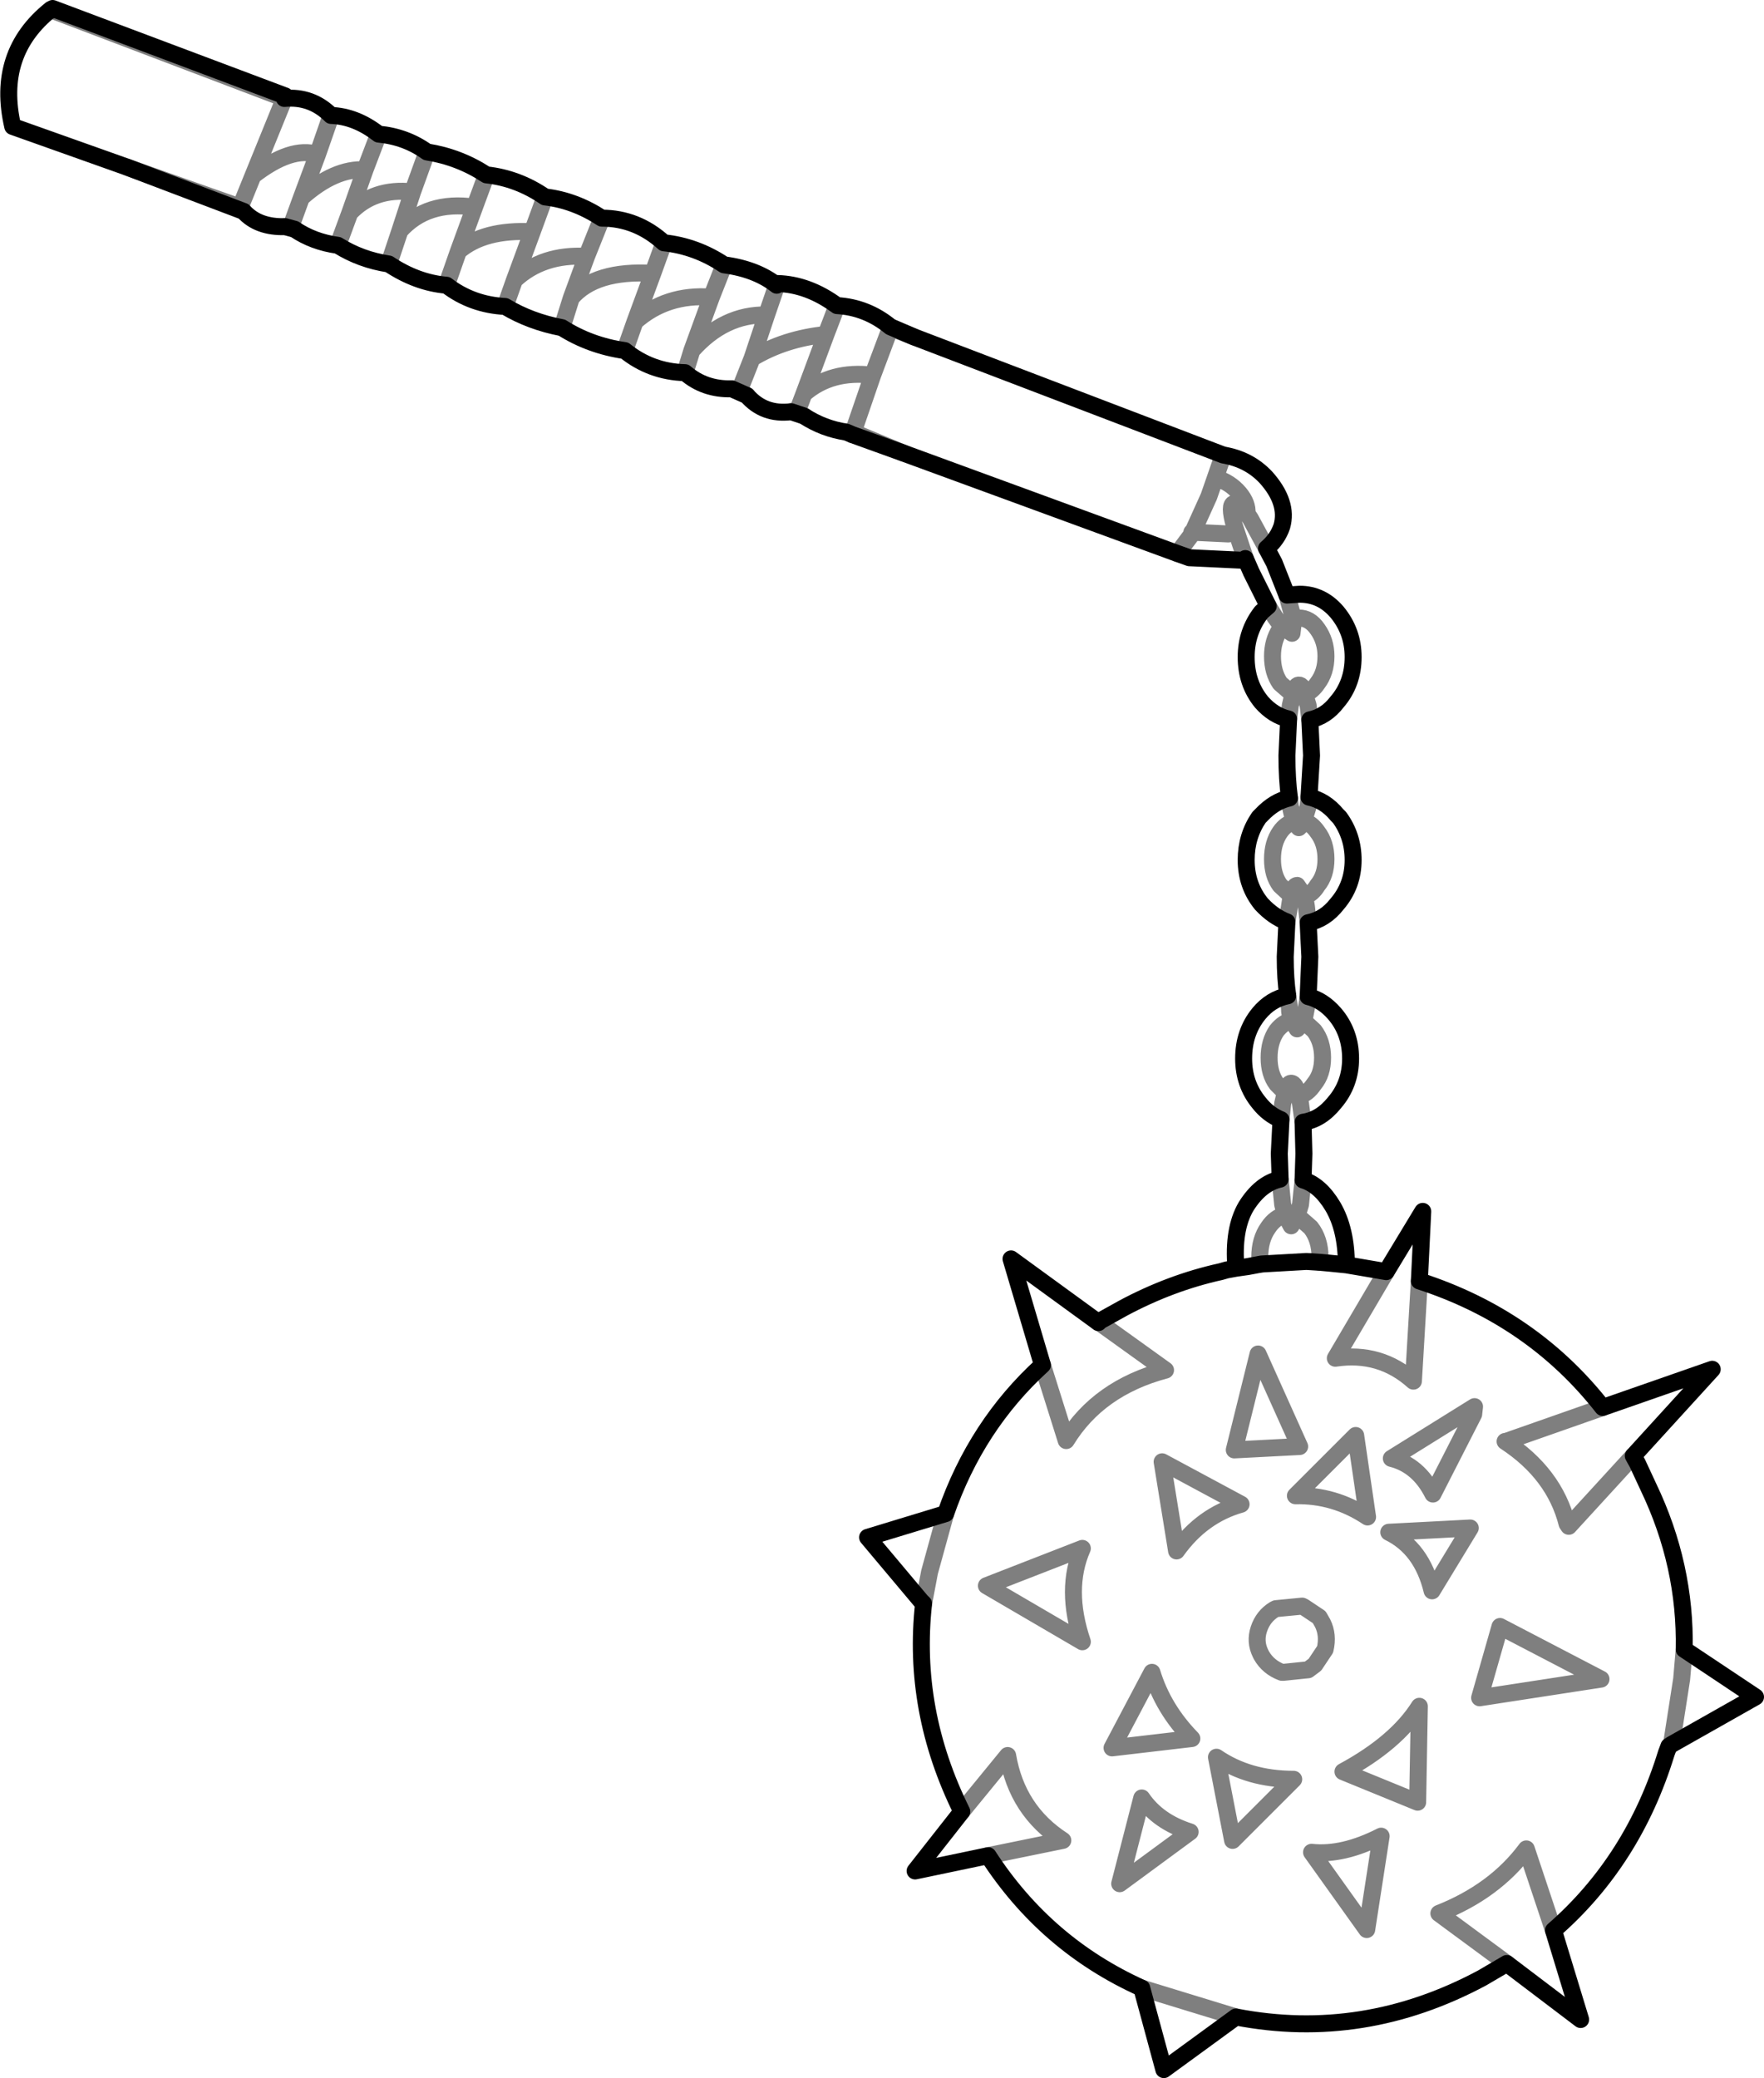 <?xml version="1.0" encoding="UTF-8" standalone="no"?>
<svg xmlns:xlink="http://www.w3.org/1999/xlink" height="122.4px" width="103.9px" xmlns="http://www.w3.org/2000/svg">
  <g transform="matrix(1.0, 0.0, 0.0, 1.0, -298.35, -356.0)">
    <path d="M323.5 364.95 L322.65 367.3 321.9 369.6 Q323.5 367.8 326.3 368.2 L327.0 366.3 M320.65 363.9 L319.85 366.0 318.95 368.55 Q320.35 367.05 322.65 367.3 M324.65 372.8 L325.35 370.8 326.3 368.2 M333.8 368.85 L332.9 371.1 332.0 373.55 Q333.4 371.9 336.8 372.1 L337.45 370.3 M330.45 367.6 L329.7 369.65 328.65 372.5 Q330.3 370.95 332.9 371.1 M329.7 369.65 Q326.85 369.5 325.35 370.8 M341.0 371.6 L340.25 373.5 339.1 376.65 Q341.0 374.5 343.5 374.55 L344.1 372.8 M341.45 378.9 L341.9 379.0 342.65 377.1 343.5 374.55 M335.15 376.65 L335.75 374.95 336.8 372.1 M341.9 379.0 L342.35 379.3 M339.1 376.65 L338.7 377.95 M340.25 373.5 Q337.6 373.3 335.75 374.95 M332.0 373.55 L331.45 375.3 M328.1 374.05 L328.65 372.5 M352.2 375.85 L350.8 375.3 349.75 378.1 348.6 381.45 351.6 382.7 M350.8 375.3 L350.8 375.25 M347.65 374.0 L347.0 375.7 345.7 379.2 Q347.3 377.8 349.75 378.1 M348.2 381.45 L348.6 381.45 348.55 381.6 M345.7 380.5 L345.3 380.25 344.95 380.25 M345.3 380.25 L345.7 379.2 M347.0 375.7 Q344.55 375.95 342.65 377.1 M370.4 382.8 L369.95 384.1 369.95 384.15 Q370.8 384.4 371.35 385.05 371.85 385.65 371.8 386.25 L372.0 386.55 372.95 388.3 M371.8 386.25 Q371.25 385.5 371.05 385.65 370.7 385.7 371.05 386.95 L371.15 387.25 371.7 388.9 M371.15 387.25 L370.7 387.45 368.6 387.35 368.55 387.45 368.45 387.6 367.7 388.6 M368.55 387.45 L368.55 387.35 368.6 387.35 369.55 385.25 369.95 384.1 M374.15 391.05 L374.4 391.95 374.55 392.45 374.85 392.4 Q375.5 392.4 375.95 393.05 376.45 393.75 376.45 394.65 376.45 395.6 375.95 396.25 375.65 396.7 375.2 396.9 L375.4 397.55 375.5 398.4 M373.05 391.7 L373.45 392.35 373.85 392.9 374.45 393.3 374.55 392.45 M374.25 398.35 L374.35 397.55 374.5 396.9 373.75 396.25 Q373.3 395.6 373.3 394.65 373.3 393.75 373.75 393.05 L373.85 392.9 M315.15 369.35 L315.5 369.3 316.1 367.65 317.05 365.1 Q315.5 364.6 313.25 366.35 L312.5 368.2 312.6 368.3 312.7 368.45 M305.85 365.85 L312.5 368.2 M315.7 369.5 L315.5 369.3 M318.95 368.55 L318.25 370.45 M316.1 367.65 Q318.05 365.9 319.85 366.0 M317.05 365.1 L317.85 362.8 M313.25 366.35 L315.1 361.8 301.4 356.6 M321.25 371.55 L321.9 369.6 M375.2 396.9 Q375.1 396.35 374.85 396.35 374.65 396.35 374.5 396.9 M374.3 403.0 L374.35 403.5 374.5 404.15 374.6 404.4 374.85 404.75 375.2 404.4 375.2 404.15 375.4 403.5 375.45 402.95 M374.6 404.4 Q374.1 404.5 373.75 405.0 373.3 405.65 373.3 406.6 373.3 407.55 373.75 408.15 L374.4 408.75 Q374.55 408.15 374.75 408.15 L375.2 408.8 Q375.65 408.65 375.95 408.15 376.45 407.55 376.45 406.6 376.45 405.65 375.95 405.0 375.6 404.5 375.2 404.4 M374.4 408.75 L374.3 409.4 374.15 410.3 M374.2 414.65 L374.3 415.35 Q374.3 415.8 374.45 416.1 L374.75 416.6 375.15 416.15 375.3 415.35 375.4 414.7 M373.8 421.95 L373.9 421.0 374.05 420.35 373.55 419.85 Q373.1 419.25 373.1 418.3 373.1 417.35 373.55 416.7 373.95 416.2 374.45 416.1 M374.05 420.35 Q374.2 419.8 374.4 419.8 374.65 419.8 374.85 420.55 375.35 420.45 375.75 419.85 376.25 419.25 376.25 418.3 376.25 417.35 375.75 416.7 L375.15 416.15 M375.4 410.35 L375.3 409.4 375.2 408.8 M375.1 422.1 L374.95 421.0 374.85 420.55 M375.1 425.5 L374.95 426.95 374.75 427.6 375.55 428.3 Q376.1 429.0 376.1 430.05 L376.1 430.35 M372.65 430.45 L372.55 430.05 Q372.55 429.0 373.05 428.3 373.45 427.7 374.05 427.55 L373.9 426.95 373.75 425.45 M374.05 427.55 L374.4 428.2 374.75 427.6 M366.8 442.1 L367.65 447.35 Q369.15 445.25 371.45 444.6 L366.8 442.1 M371.05 441.4 L374.9 441.2 372.45 435.75 371.05 441.4 M378.2 440.55 L378.9 445.35 Q376.95 444.05 374.65 444.1 L378.2 440.55 M382.75 444.0 L385.15 439.3 385.2 438.85 380.3 441.9 Q381.9 442.3 382.75 444.0 M381.95 431.45 L381.6 437.35 Q379.65 435.6 377.0 436.0 L380.0 430.9 M392.75 438.9 L387.05 440.9 387.0 440.9 Q389.9 442.8 390.65 445.75 L390.75 445.9 394.55 441.75 M359.75 436.4 L361.15 440.85 Q363.05 437.75 367.0 436.7 L363.1 433.9 363.05 433.9 M362.1 447.2 Q361.05 449.6 362.1 452.7 L356.45 449.4 362.1 447.2 M352.75 450.45 L353.1 448.6 354.05 445.15 M356.55 465.3 L360.95 464.4 Q358.25 462.65 357.7 459.4 L355.0 462.7 M397.55 453.15 L397.4 454.9 396.8 458.75 M385.5 456.0 L386.7 451.8 392.65 454.9 385.5 456.0 M389.85 469.7 L388.25 464.9 Q386.4 467.4 383.1 468.7 L387.1 471.65 M375.15 450.65 L376.05 451.25 376.25 451.6 Q376.6 452.3 376.4 453.15 L375.8 454.05 375.4 454.35 373.95 454.5 373.85 454.5 Q373.05 454.2 372.65 453.5 L372.6 453.4 Q372.25 452.7 372.5 451.95 372.75 451.2 373.4 450.8 L373.5 450.75 375.05 450.6 375.15 450.65 M380.15 446.25 L384.95 446.0 382.7 449.7 Q382.1 447.2 380.15 446.25 M368.45 463.9 L364.3 466.95 365.6 461.9 Q366.55 463.3 368.45 463.9 M370.0 459.5 Q371.9 460.8 374.55 460.8 L370.95 464.4 370.0 459.5 M378.85 469.65 L379.7 464.15 Q377.45 465.3 375.6 465.1 L378.85 469.65 M377.45 460.35 Q380.6 458.65 381.95 456.5 L381.85 462.15 377.45 460.35 M366.2 454.5 L363.85 458.95 368.55 458.4 Q366.85 456.65 366.2 454.5 M371.15 474.8 L365.6 473.1" fill="none" stroke="#000000" stroke-linecap="round" stroke-linejoin="round" stroke-opacity="0.502" stroke-width="1.0"/>
    <path d="M327.0 366.3 Q325.4 365.25 323.5 364.95 322.25 364.05 320.65 363.9 M337.45 370.3 Q335.85 368.85 333.8 368.85 332.2 367.8 330.45 367.6 M327.0 366.3 Q328.85 366.5 330.45 367.6 M344.1 372.8 Q342.9 371.85 341.0 371.6 339.35 370.5 337.45 370.3 M344.1 372.8 L344.15 372.7 Q345.95 372.75 347.65 374.0 349.4 374.1 350.8 375.25 L352.2 375.85 370.4 382.8 Q371.9 383.05 372.9 384.1 374.25 385.6 373.85 387.0 373.6 387.75 372.95 388.3 L373.4 389.15 374.15 391.05 374.9 391.0 Q376.2 391.0 377.1 392.05 378.05 393.2 378.05 394.7 378.05 396.25 377.1 397.35 376.45 398.2 375.5 398.4 L375.6 400.5 375.45 402.95 Q376.4 403.15 377.1 404.0 L377.25 404.15 Q378.05 405.25 378.05 406.65 378.05 408.15 377.1 409.25 376.4 410.15 375.4 410.35 L375.5 412.35 375.4 414.7 Q376.25 414.9 376.95 415.7 377.9 416.8 377.9 418.35 377.9 419.85 376.95 420.95 376.15 421.95 375.1 422.1 L375.15 423.95 375.1 425.5 Q376.1 425.8 376.85 427.05 377.65 428.4 377.65 430.5 L380.0 430.9 382.15 427.35 381.95 431.45 Q388.6 433.6 392.75 438.9 L399.2 436.65 394.55 441.75 394.8 442.2 395.45 443.6 Q397.65 448.2 397.55 453.15 L401.75 455.95 396.8 458.75 396.65 458.85 396.5 459.25 Q394.55 465.6 389.85 469.7 L391.45 474.95 387.1 471.65 385.65 472.5 Q378.65 476.25 371.15 474.8 L366.9 477.9 365.6 473.1 Q359.95 470.55 356.55 465.3 L352.25 466.2 355.0 462.7 Q352.05 456.75 352.75 450.45 L352.6 450.3 349.45 446.55 354.05 445.15 Q355.85 439.95 359.75 436.4 L357.9 430.15 363.05 433.9 363.15 433.8 364.5 433.05 Q367.3 431.55 370.25 430.9 L370.6 430.8 371.15 430.7 Q370.95 428.4 371.75 427.05 372.6 425.7 373.75 425.45 L373.7 423.95 373.8 421.95 Q373.05 421.65 372.5 420.95 371.6 419.85 371.6 418.35 371.6 416.8 372.5 415.7 373.2 414.85 374.2 414.65 374.05 413.65 374.05 412.35 L374.15 410.3 Q373.35 410.0 372.65 409.25 371.75 408.15 371.75 406.65 371.75 405.25 372.5 404.15 L372.65 404.0 Q373.4 403.2 374.3 403.0 374.15 401.9 374.15 400.5 L374.25 398.35 Q373.35 398.15 372.65 397.35 371.75 396.25 371.75 394.7 371.75 393.2 372.65 392.05 L373.05 391.7 372.05 389.7 371.7 388.9 371.55 389.0 368.4 388.85 367.7 388.6 351.6 382.7 348.55 381.6 348.2 381.45 Q346.85 381.25 345.7 380.5 L344.95 380.25 Q343.35 380.45 342.35 379.3 L341.45 378.9 Q339.85 378.95 338.7 377.95 336.7 377.9 335.15 376.65 333.1 376.35 331.45 375.3 329.6 374.95 328.1 374.05 326.15 373.95 324.65 372.8 322.9 372.65 321.25 371.55 319.6 371.3 318.25 370.45 316.8 370.25 315.7 369.5 L315.15 369.35 Q313.55 369.4 312.7 368.45 L305.85 365.85 299.1 363.45 Q298.1 359.15 301.35 356.55 L301.4 356.6 301.45 356.5 315.15 361.65 315.1 361.8 Q316.7 361.65 317.85 362.8 319.3 362.85 320.65 363.9 M376.1 430.35 L376.65 430.4 377.65 430.5 M376.1 430.35 L375.3 430.3 372.65 430.45 371.85 430.6 371.15 430.7" fill="none" stroke="#000000" stroke-linecap="round" stroke-linejoin="round" stroke-width="1.0"/>
  </g>
</svg>
